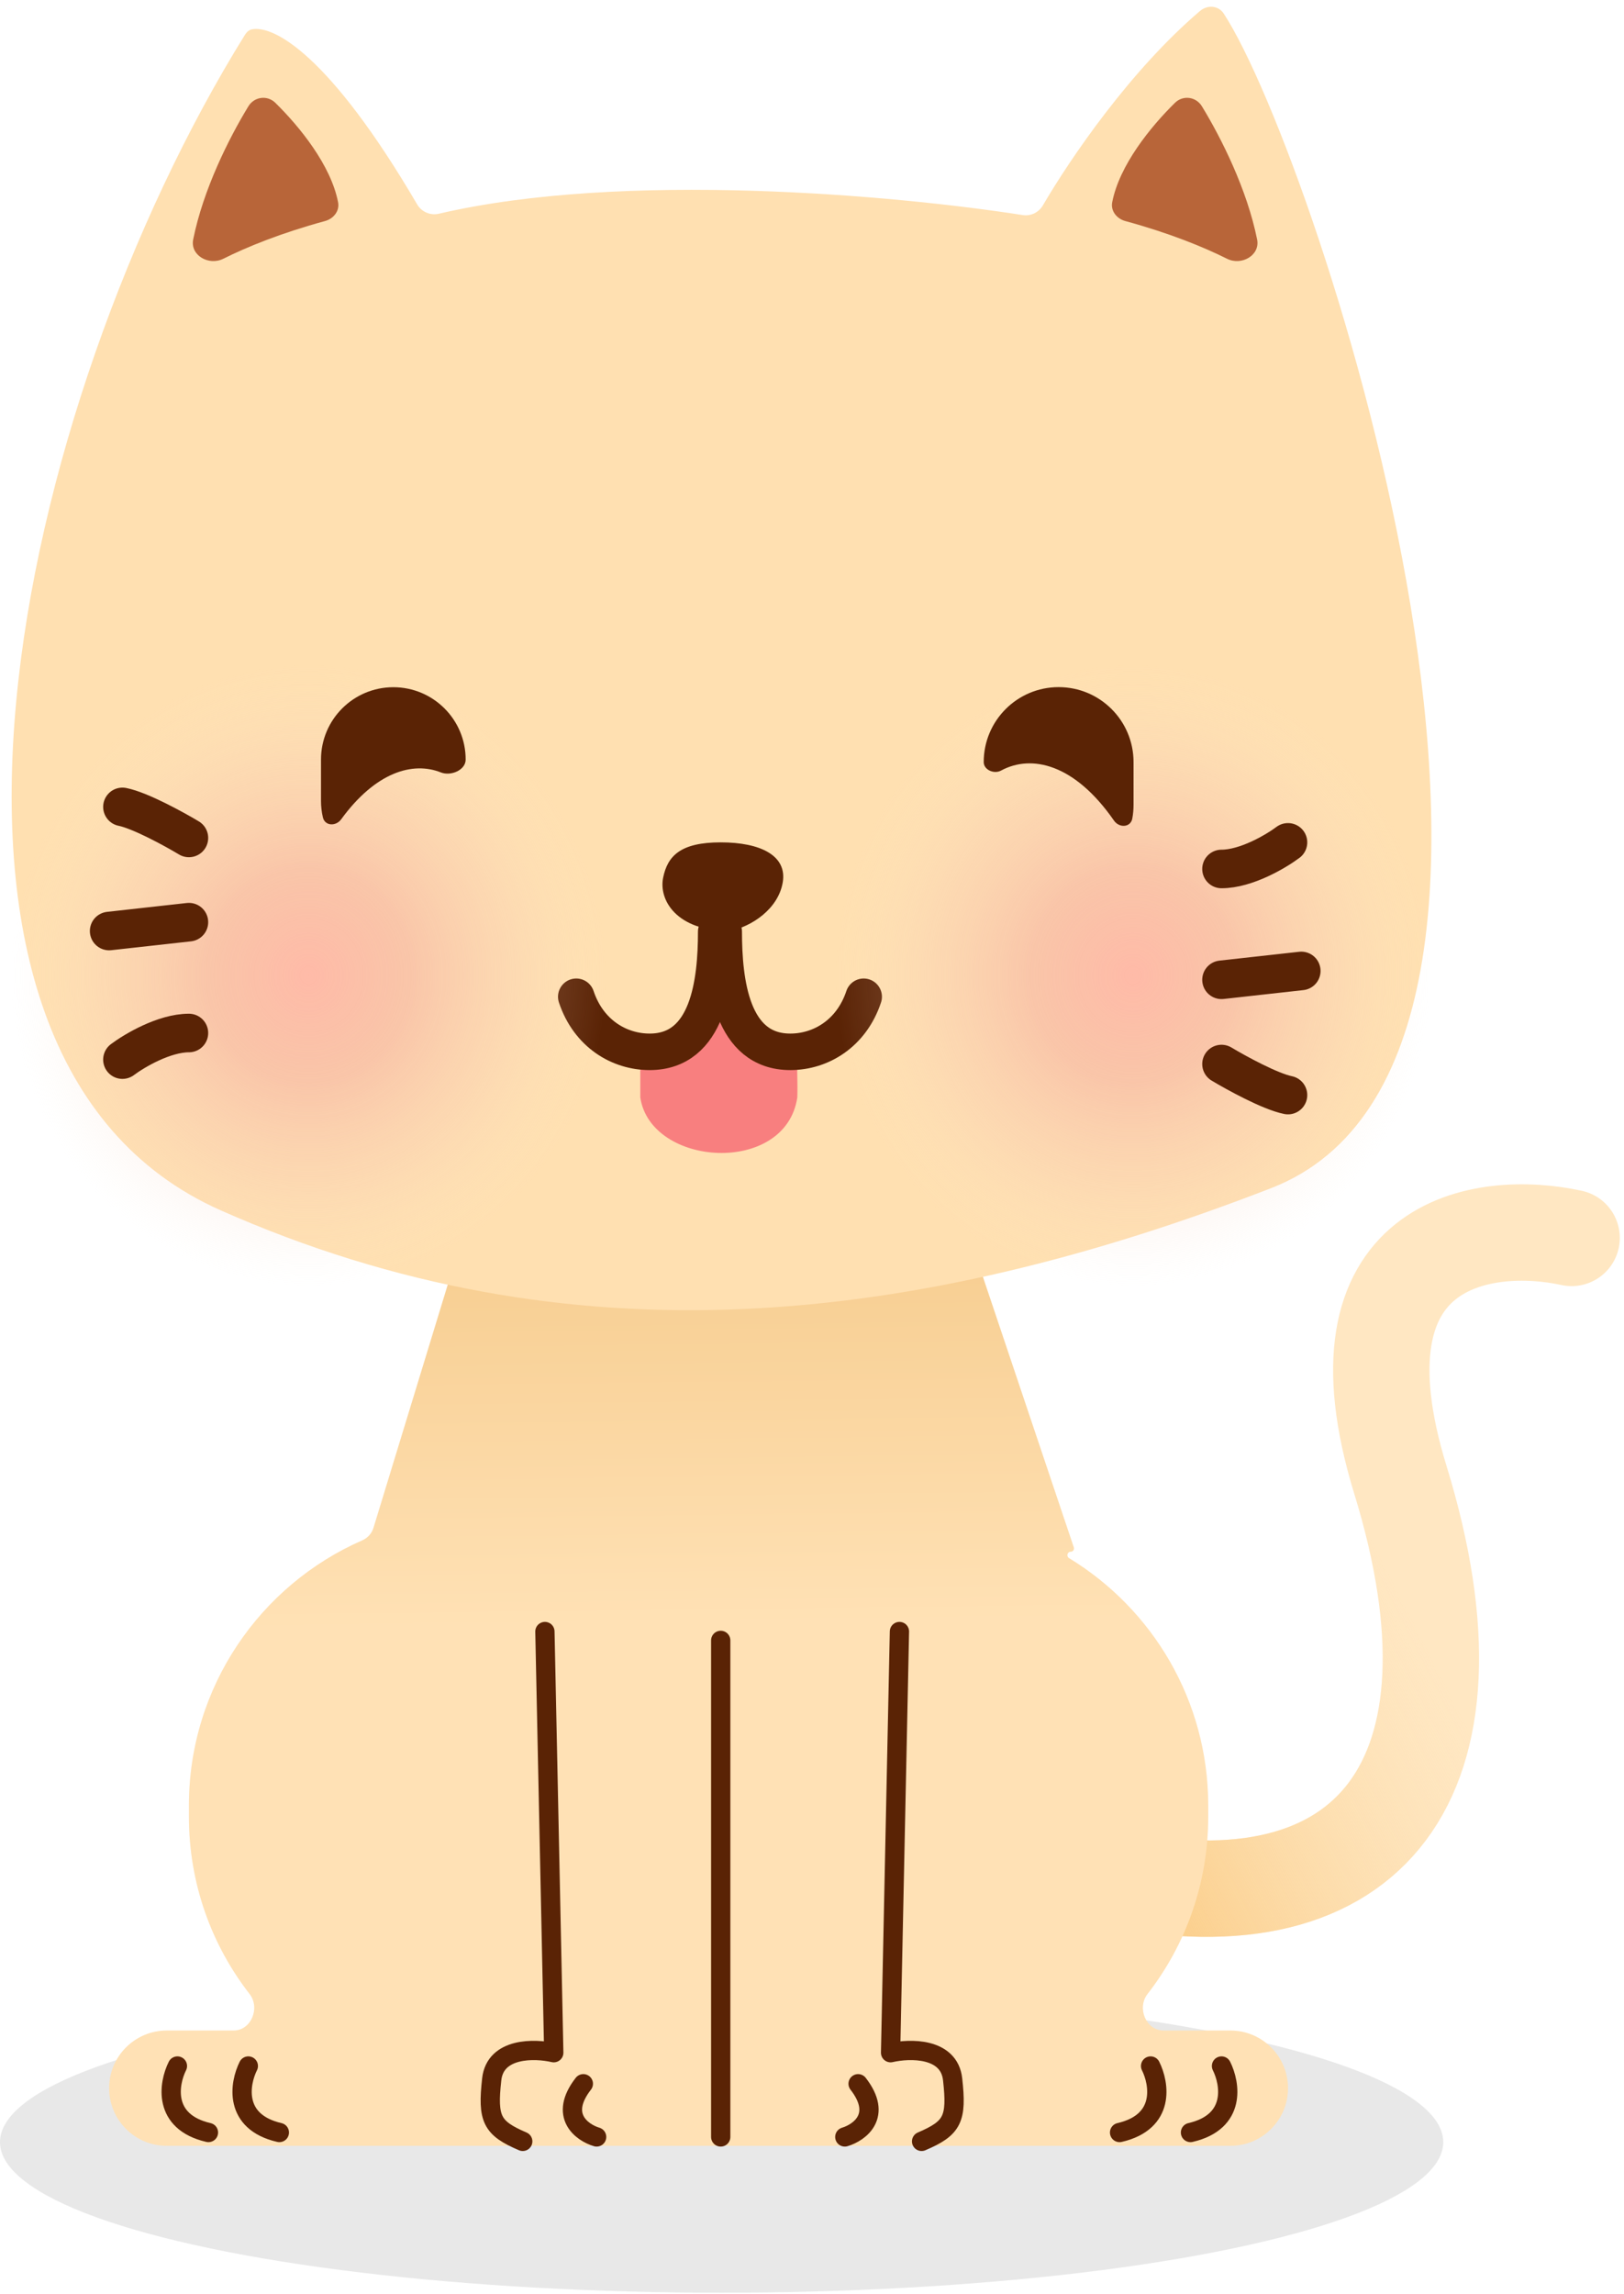 <svg width="279" height="394" viewBox="0 0 279 394" fill="none" xmlns="http://www.w3.org/2000/svg">
<ellipse cx="123.975" cy="367.865" rx="123.975" ry="25.865" fill="black" fill-opacity="0.09"/>
<path d="M190.818 322.508C235.311 331.746 256.426 305.62 240.59 254.154C227.921 212.982 254.918 209.287 270 212.586" stroke="#FFE7C2" stroke-width="16.557" stroke-linecap="round"/>
<path d="M190.818 322.508C235.311 331.746 256.426 305.62 240.59 254.154C227.921 212.982 254.918 209.287 270 212.586" stroke="url(#paint0_linear_471_1900)" stroke-width="16.557" stroke-linecap="round"/>
<path fill-rule="evenodd" clip-rule="evenodd" d="M78.014 217.048C78.439 215.656 79.724 214.704 81.18 214.704H164.945C166.367 214.704 167.63 215.613 168.083 216.961L184.478 265.736C184.601 266.1 184.33 266.477 183.945 266.477V266.477C183.363 266.477 183.153 267.273 183.651 267.575C197.99 276.286 207.568 292.053 207.568 310.056V311.978C207.568 323.455 203.675 334.023 197.138 342.434C195.282 344.822 196.866 348.704 199.891 348.704H211.375C216.841 348.704 221.273 353.136 221.273 358.602C221.273 364.069 216.841 368.5 211.375 368.5H28.648C23.181 368.5 18.75 364.069 18.75 358.602C18.75 353.136 23.181 348.704 28.648 348.704H40.132C43.157 348.704 44.741 344.822 42.885 342.434C36.347 334.023 32.455 323.455 32.455 311.978V310.056C32.455 289.7 44.7 272.204 62.227 264.532C63.146 264.13 63.861 263.361 64.155 262.402L78.014 217.048Z" fill="#FFE0B1"/>
<path fill-rule="evenodd" clip-rule="evenodd" d="M78.014 217.048C78.439 215.656 79.724 214.704 81.18 214.704H164.945C166.367 214.704 167.63 215.613 168.083 216.961L184.478 265.736C184.601 266.1 184.33 266.477 183.945 266.477V266.477C183.363 266.477 183.153 267.273 183.651 267.575C197.99 276.286 207.568 292.053 207.568 310.056V311.978C207.568 323.455 203.675 334.023 197.138 342.434C195.282 344.822 196.866 348.704 199.891 348.704H211.375C216.841 348.704 221.273 353.136 221.273 358.602C221.273 364.069 216.841 368.5 211.375 368.5H28.648C23.181 368.5 18.75 364.069 18.75 358.602C18.75 353.136 23.181 348.704 28.648 348.704H40.132C43.157 348.704 44.741 344.822 42.885 342.434C36.347 334.023 32.455 323.455 32.455 311.978V310.056C32.455 289.7 44.7 272.204 62.227 264.532C63.146 264.13 63.861 263.361 64.155 262.402L78.014 217.048Z" fill="url(#paint1_linear_471_1900)" fill-opacity="0.2"/>
<path d="M37.92 207.852C-22.012 181.3 2.717 69.332 42.061 6.013C42.344 5.558 42.721 5.156 43.245 5.045C46.933 4.259 56.557 9.293 71.669 35.105C72.424 36.395 73.939 37.043 75.394 36.704C107.144 29.295 153.772 33.515 175.698 36.934C177.089 37.151 178.456 36.486 179.166 35.27C183.93 27.116 194.204 12.076 206.134 1.906C207.434 0.798 209.307 0.912 210.241 2.342C226.411 27.094 276.916 181.356 218.363 204.045C157.454 227.648 98.067 234.5 37.92 207.852Z" fill="#FFE0B1"/>
<path d="M136.975 188.462C134.986 201.898 111.793 200.44 110 188.462V179.447L122.45 174.265C122.45 173.034 131.843 176.228 136.975 181.175C136.89 184.63 137.061 185.486 136.975 188.462Z" fill="#F87F7F"/>
<path d="M124.336 160C124.336 168.622 125.666 180.63 135.772 180.63C141.025 180.63 146.279 177.478 148.38 171.174" stroke="#5A2305" stroke-width="6.271" stroke-linecap="round"/>
<path d="M123.044 160C123.044 168.622 121.714 180.63 111.608 180.63C106.354 180.63 101.101 177.478 99 171.174" stroke="#5A2305" stroke-width="6.271" stroke-linecap="round"/>
<ellipse cx="53.011" cy="167.5" rx="51.011" ry="53.295" fill="url(#paint2_radial_471_1900)"/>
<ellipse cx="194.625" cy="167.5" rx="51.011" ry="53.295" fill="url(#paint3_radial_471_1900)"/>
<path d="M209.853 182.727C212.39 184.25 218.228 187.448 221.273 188.057" stroke="#5A2305" stroke-width="6.623" stroke-linecap="round"/>
<path d="M209.853 149.227C214.116 149.227 219.243 146.182 221.273 144.659" stroke="#5A2305" stroke-width="6.623" stroke-linecap="round"/>
<path d="M209.853 168.261L223.557 166.739" stroke="#5A2305" stroke-width="6.623" stroke-linecap="round"/>
<path d="M32.455 143.898C29.917 142.375 24.08 139.177 21.034 138.568" stroke="#5A2305" stroke-width="6.623" stroke-linecap="round"/>
<path d="M32.455 177.398C28.191 177.398 23.064 180.443 21.034 181.966" stroke="#5A2305" stroke-width="6.623" stroke-linecap="round"/>
<path d="M32.455 158.364L18.75 159.886" stroke="#5A2305" stroke-width="6.623" stroke-linecap="round"/>
<path d="M42.674 18.254C39.319 23.751 34.911 32.543 33.189 41.127C32.643 43.849 35.872 45.679 38.356 44.438C42.39 42.422 48.234 40.032 55.838 37.96C57.304 37.561 58.372 36.23 58.084 34.739C56.858 28.387 51.486 21.764 47.304 17.657C45.918 16.296 43.686 16.596 42.674 18.254Z" fill="#B86539"/>
<path d="M206.485 18.254C209.84 23.751 214.248 32.543 215.97 41.127C216.516 43.849 213.287 45.679 210.804 44.438C206.769 42.422 200.925 40.032 193.321 37.96C191.855 37.561 190.787 36.23 191.075 34.739C192.301 28.387 197.673 21.764 201.856 17.657C203.241 16.296 205.473 16.596 206.485 18.254Z" fill="#B86539"/>
<path d="M113.92 150.75C113.159 154.557 116.204 159.886 125.341 159.886C129.147 159.125 133.716 156.08 134.477 151.511C135.238 146.943 130.67 144.659 123.818 144.659C116.966 144.659 114.681 146.943 113.92 150.75Z" fill="#5A2305"/>
<path d="M123.818 281.705V366.977" stroke="#5A2305" stroke-width="3.311" stroke-linecap="round"/>
<path d="M35.809 366.216C27.891 364.388 28.957 357.841 30.48 354.795" stroke="#5A2305" stroke-width="3.311" stroke-linecap="round" stroke-linejoin="round"/>
<path d="M204.523 366.216C212.441 364.388 211.375 357.841 209.852 354.795" stroke="#5A2305" stroke-width="3.311" stroke-linecap="round" stroke-linejoin="round"/>
<path d="M47.991 366.216C40.073 364.388 41.139 357.841 42.662 354.795" stroke="#5A2305" stroke-width="3.311" stroke-linecap="round" stroke-linejoin="round"/>
<path d="M192.341 366.216C200.259 364.388 199.193 357.841 197.67 354.795" stroke="#5A2305" stroke-width="3.311" stroke-linecap="round" stroke-linejoin="round"/>
<path d="M102.5 366.977C99.962 366.216 95.952 363.323 100.216 357.841" stroke="#5A2305" stroke-width="3.311" stroke-linecap="round" stroke-linejoin="round"/>
<path d="M93.614 280.182L95.136 352.511C91.837 351.75 85.086 351.598 84.477 357.079C83.716 363.932 84.477 365.454 89.807 367.739" stroke="#5A2305" stroke-width="3.311" stroke-linecap="round" stroke-linejoin="round"/>
<path d="M145.136 366.977C147.674 366.216 151.684 363.323 147.42 357.841" stroke="#5A2305" stroke-width="3.311" stroke-linecap="round" stroke-linejoin="round"/>
<path d="M154.522 280.182L153 352.511C156.299 351.75 163.05 351.598 163.659 357.079C164.42 363.932 163.659 365.454 158.329 367.739" stroke="#5A2305" stroke-width="3.311" stroke-linecap="round" stroke-linejoin="round"/>
<path fill-rule="evenodd" clip-rule="evenodd" d="M181.87 118C174.762 118 169 123.762 169 130.87V130.87C169 132.221 170.788 132.975 171.976 132.332C177.214 129.496 184.626 131.181 191.382 140.921C192.286 142.224 194.243 142.12 194.529 140.56C194.667 139.803 194.74 139.022 194.74 138.224V130.87C194.74 123.762 188.978 118 181.87 118Z" fill="#5A2305"/>
<path fill-rule="evenodd" clip-rule="evenodd" d="M67.574 118.015C60.712 118.015 55.148 123.578 55.148 130.44V137.541C55.148 138.515 55.261 139.462 55.472 140.371C55.82 141.864 57.707 141.94 58.611 140.702C64.539 132.574 70.924 130.732 75.747 132.651C77.44 133.325 80 132.262 80 130.44V130.44C80 123.578 74.437 118.015 67.574 118.015Z" fill="#5A2305"/>
<defs>
<linearGradient id="paint0_linear_471_1900" x1="198.137" y1="329.597" x2="254.331" y2="300.96" gradientUnits="userSpaceOnUse">
<stop stop-color="#FAC575" stop-opacity="0.74"/>
<stop offset="1" stop-color="#F9D8A5" stop-opacity="0"/>
</linearGradient>
<linearGradient id="paint1_linear_471_1900" x1="120.011" y1="214.704" x2="120.773" y2="278.659" gradientUnits="userSpaceOnUse">
<stop stop-color="#D6850E"/>
<stop offset="0.349" stop-color="#E4A74D"/>
<stop offset="1" stop-color="#FFE7C2"/>
</linearGradient>
<radialGradient id="paint2_radial_471_1900" cx="0" cy="0" r="1" gradientUnits="userSpaceOnUse" gradientTransform="translate(53.011 167.5) rotate(90) scale(53.295 51.011)">
<stop stop-color="#FF9AA0" stop-opacity="0.54"/>
<stop offset="0.339" stop-color="#F19D9C" stop-opacity="0.402"/>
<stop offset="0.672" stop-color="#F4BFB2" stop-opacity="0.222"/>
<stop offset="1" stop-color="#F9E8CE" stop-opacity="0"/>
</radialGradient>
<radialGradient id="paint3_radial_471_1900" cx="0" cy="0" r="1" gradientUnits="userSpaceOnUse" gradientTransform="translate(194.625 167.5) rotate(90) scale(53.295 51.011)">
<stop stop-color="#FF9AA0" stop-opacity="0.54"/>
<stop offset="0.339" stop-color="#F19D9C" stop-opacity="0.402"/>
<stop offset="0.672" stop-color="#F4BFB2" stop-opacity="0.222"/>
<stop offset="1" stop-color="#F9E8CE" stop-opacity="0"/>
</radialGradient>
</defs>
</svg>
